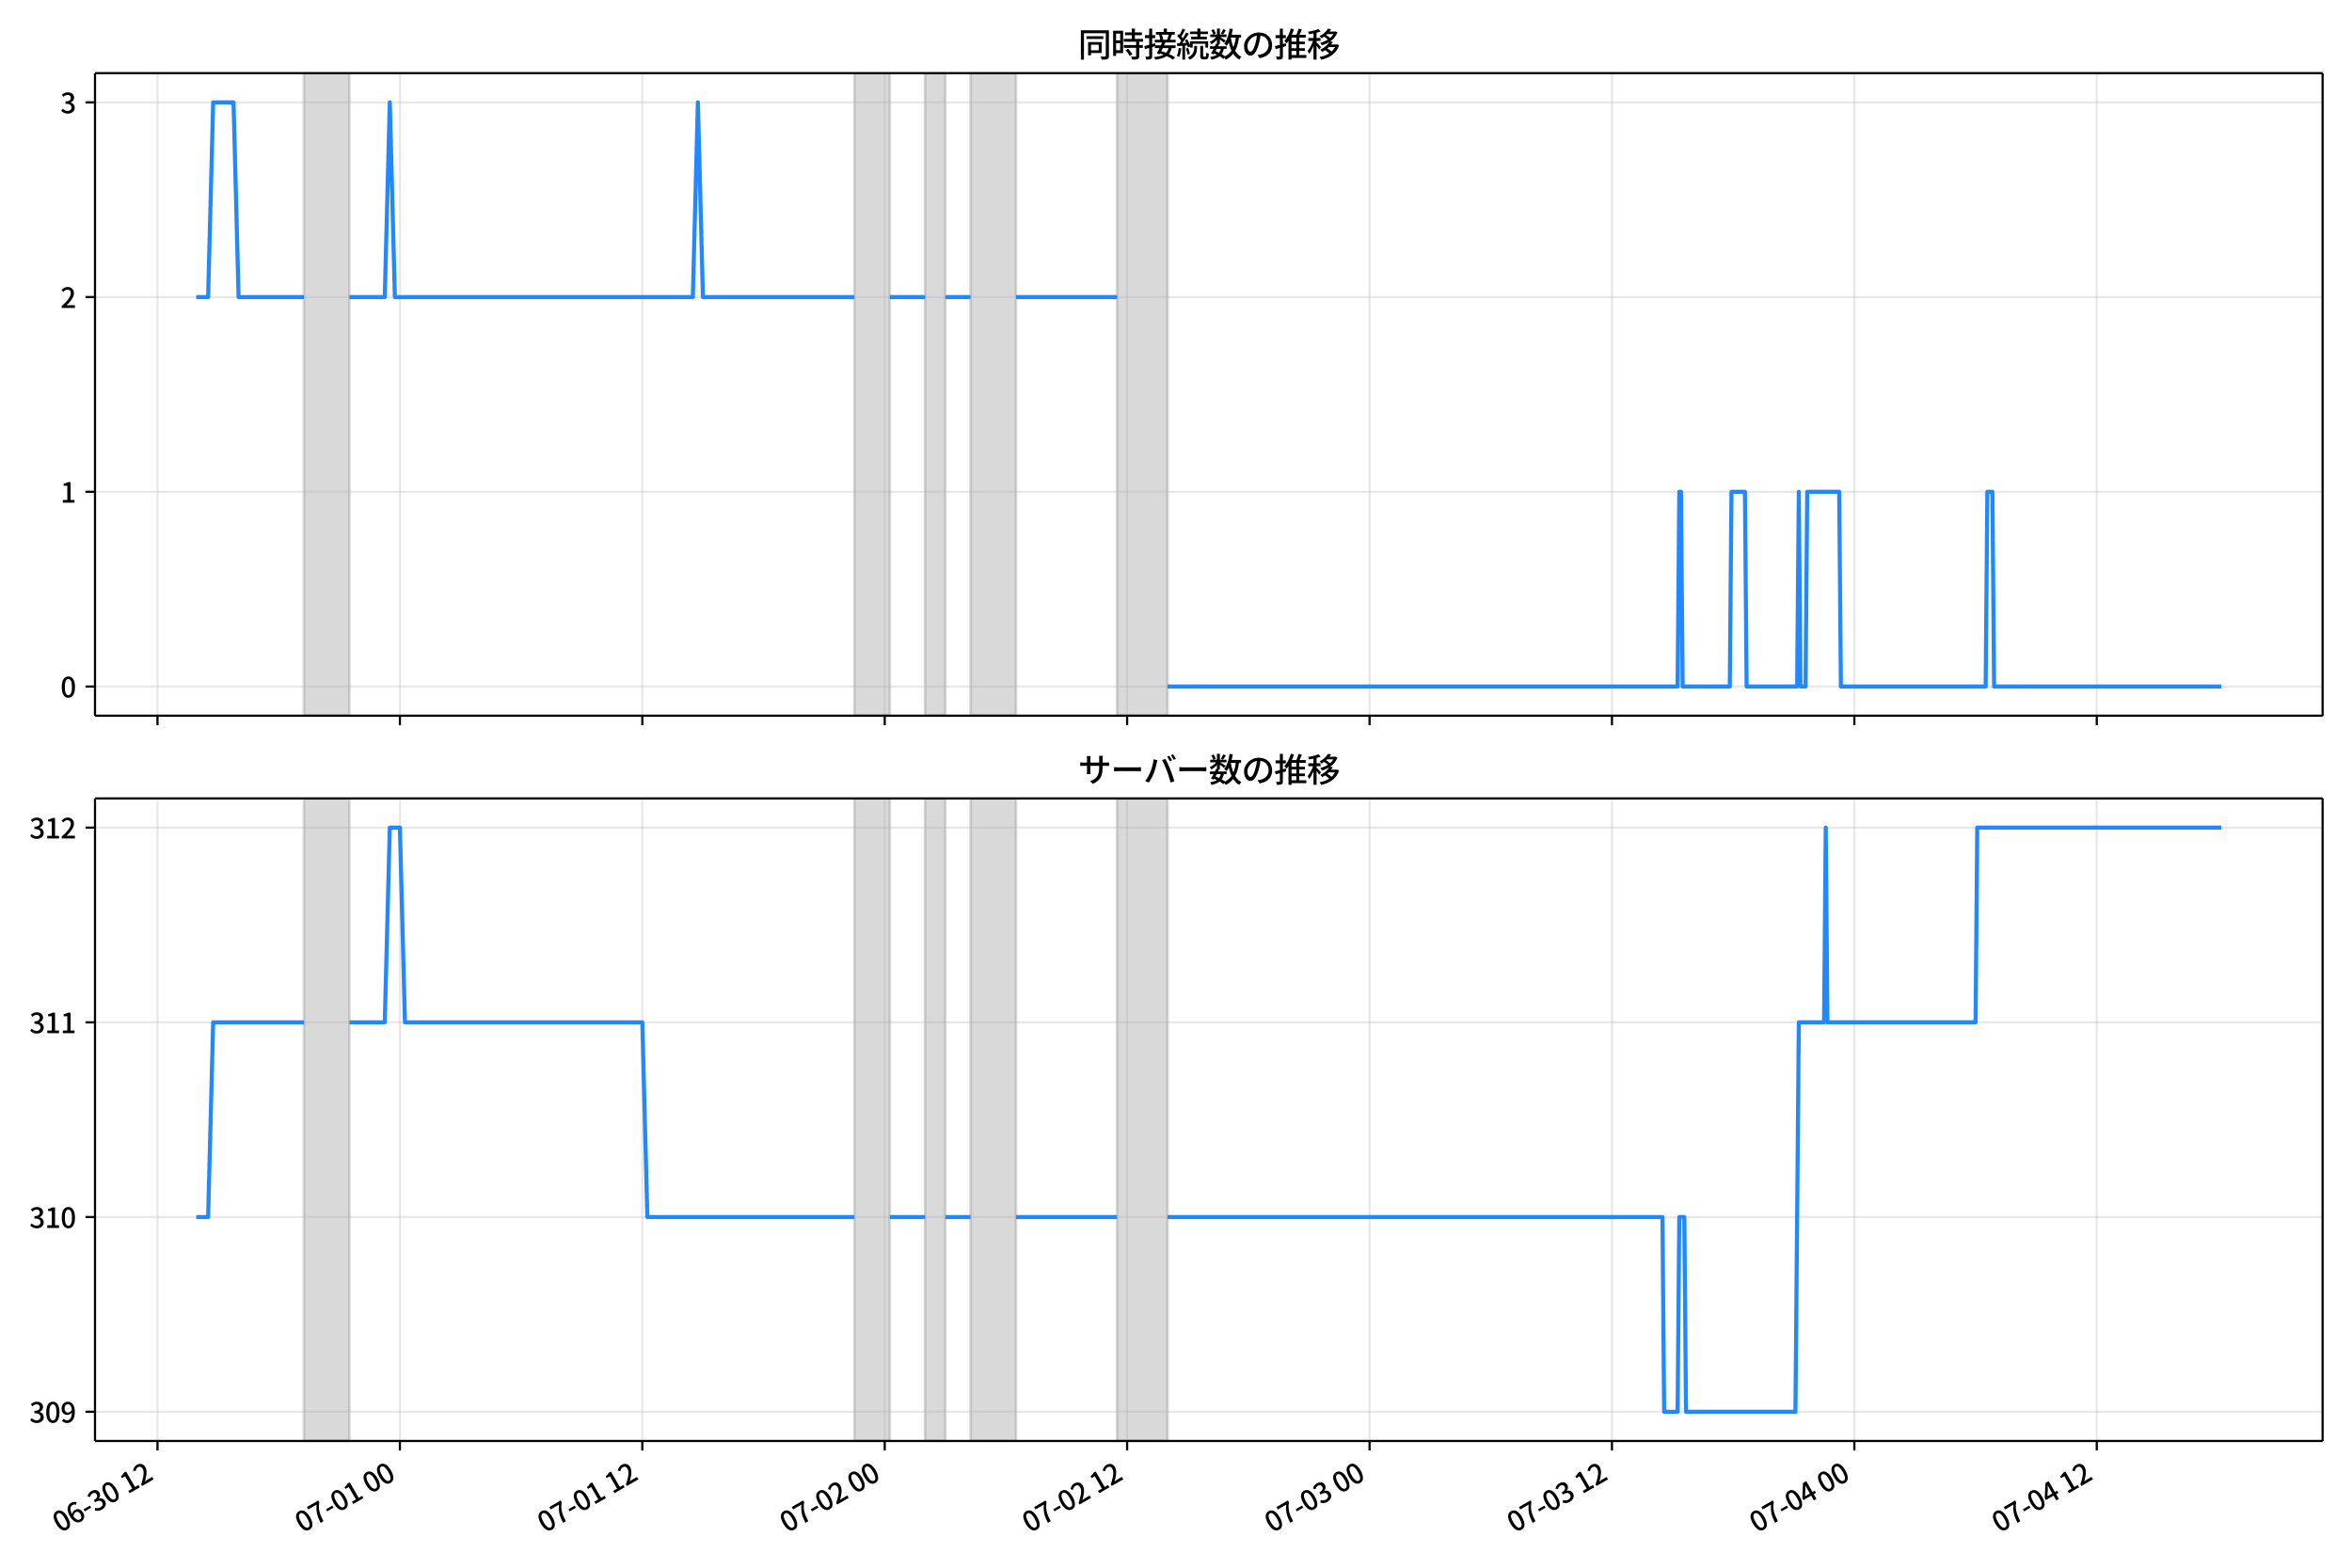 <!DOCTYPE svg  PUBLIC '-//W3C//DTD SVG 1.1//EN'  'http://www.w3.org/Graphics/SVG/1.1/DTD/svg11.dtd'>
<svg version="1.1" viewBox="0 0 864 576" xmlns="http://www.w3.org/2000/svg" xmlns:xlink="http://www.w3.org/1999/xlink">
 <defs>
  <style type="text/css">*{stroke-linejoin: round; stroke-linecap: butt}</style>
 </defs>
 <g id="y">
  <g id="z">
   <path d="m0 576h864v-576h-864z" fill="#fff"/>
  </g>
  <g id="aa">
   <g id="ab">
    <path d="m34.9 262.97h818.3v-236.09h-818.3z" fill="#fff"/>
   </g>
   <g id="ac">
    <path d="m111.65 262.97h16.697v-236.09h-16.697z" clip-path="url(#b)" fill="#808080" opacity=".3" stroke="#808080"/>
   </g>
   <g id="ad">
    <path d="m313.87 262.97h12.986v-236.09h-12.986z" clip-path="url(#b)" fill="#808080" opacity=".3" stroke="#808080"/>
   </g>
   <g id="ae">
    <path d="m339.84 262.97h7.421v-236.09h-7.421z" clip-path="url(#b)" fill="#808080" opacity=".3" stroke="#808080"/>
   </g>
   <g id="af">
    <path d="m356.54 262.97h16.697v-236.09h-16.697z" clip-path="url(#b)" fill="#808080" opacity=".3" stroke="#808080"/>
   </g>
   <g id="ag">
    <path d="m410.34 262.97h18.552v-236.09h-18.552z" clip-path="url(#b)" fill="#808080" opacity=".3" stroke="#808080"/>
   </g>
   <g id="ah">
    <g id="ai">
     <g id="aj">
      <path d="m57.854 262.97v-236.09" clip-path="url(#b)" fill="none" stroke="#b0b0b0" stroke-linecap="square" stroke-opacity=".3" stroke-width=".8"/>
     </g>
     <g id="ak">
      <defs>
       <path id="d" d="m0 0v3.5" stroke="#000" stroke-width=".8"/>
      </defs>
      <use x="57.854" y="262.973" stroke="#000000" stroke-width=".8" xlink:href="#d"/>
     </g>
    </g>
    <g id="al">
     <g id="am">
      <path d="m146.9 262.97v-236.09" clip-path="url(#b)" fill="none" stroke="#b0b0b0" stroke-linecap="square" stroke-opacity=".3" stroke-width=".8"/>
     </g>
     <g id="an">
      <use x="146.903" y="262.973" stroke="#000000" stroke-width=".8" xlink:href="#d"/>
     </g>
    </g>
    <g id="ao">
     <g id="ap">
      <path d="m235.95 262.97v-236.09" clip-path="url(#b)" fill="none" stroke="#b0b0b0" stroke-linecap="square" stroke-opacity=".3" stroke-width=".8"/>
     </g>
     <g id="aq">
      <use x="235.951" y="262.973" stroke="#000000" stroke-width=".8" xlink:href="#d"/>
     </g>
    </g>
    <g id="ar">
     <g id="as">
      <path d="m325 262.97v-236.09" clip-path="url(#b)" fill="none" stroke="#b0b0b0" stroke-linecap="square" stroke-opacity=".3" stroke-width=".8"/>
     </g>
     <g id="at">
      <use x="325" y="262.973" stroke="#000000" stroke-width=".8" xlink:href="#d"/>
     </g>
    </g>
    <g id="au">
     <g id="av">
      <path d="m414.05 262.97v-236.09" clip-path="url(#b)" fill="none" stroke="#b0b0b0" stroke-linecap="square" stroke-opacity=".3" stroke-width=".8"/>
     </g>
     <g id="aw">
      <use x="414.049" y="262.973" stroke="#000000" stroke-width=".8" xlink:href="#d"/>
     </g>
    </g>
    <g id="ax">
     <g id="ay">
      <path d="m503.1 262.97v-236.09" clip-path="url(#b)" fill="none" stroke="#b0b0b0" stroke-linecap="square" stroke-opacity=".3" stroke-width=".8"/>
     </g>
     <g id="az">
      <use x="503.097" y="262.973" stroke="#000000" stroke-width=".8" xlink:href="#d"/>
     </g>
    </g>
    <g id="ba">
     <g id="bb">
      <path d="m592.15 262.97v-236.09" clip-path="url(#b)" fill="none" stroke="#b0b0b0" stroke-linecap="square" stroke-opacity=".3" stroke-width=".8"/>
     </g>
     <g id="bc">
      <use x="592.146" y="262.973" stroke="#000000" stroke-width=".8" xlink:href="#d"/>
     </g>
    </g>
    <g id="bd">
     <g id="be">
      <path d="m681.19 262.97v-236.09" clip-path="url(#b)" fill="none" stroke="#b0b0b0" stroke-linecap="square" stroke-opacity=".3" stroke-width=".8"/>
     </g>
     <g id="bf">
      <use x="681.195" y="262.973" stroke="#000000" stroke-width=".8" xlink:href="#d"/>
     </g>
    </g>
    <g id="bg">
     <g id="bh">
      <path d="m770.24 262.97v-236.09" clip-path="url(#b)" fill="none" stroke="#b0b0b0" stroke-linecap="square" stroke-opacity=".3" stroke-width=".8"/>
     </g>
     <g id="bi">
      <use x="770.243" y="262.973" stroke="#000000" stroke-width=".8" xlink:href="#d"/>
     </g>
    </g>
   </g>
   <g id="bj">
    <g id="bk">
     <g id="bl">
      <path d="m34.9 252.24h818.3" clip-path="url(#b)" fill="none" stroke="#b0b0b0" stroke-linecap="square" stroke-opacity=".3" stroke-width=".8"/>
     </g>
     <g id="bm">
      <defs>
       <path id="h" d="m0 0h-3.5" stroke="#000" stroke-width=".8"/>
      </defs>
      <use x="34.9" y="252.241" stroke="#000000" stroke-width=".8" xlink:href="#h"/>
     </g>
     <g id="bn">
      <!-- 0 -->
      <g transform="translate(22.2 256.23) scale(.1 -.1)">
       <defs>
        <path id="a" transform="scale(.016)" d="m1830-90q-460 0-806 275-346 276-535 823-188 547-188 1366 0 820 188 1357 189 538 535 803 346 266 806 266 461 0 800-269 340-269 528-803 189-534 189-1354 0-819-189-1366-188-547-528-823-339-275-800-275zm0 589q237 0 422 185 186 186 288 599 103 413 103 1091 0 679-103 1082-102 403-288 582-185 180-422 180-236 0-422-180-186-179-292-582-105-403-105-1082 0-678 105-1091 106-413 292-599 186-185 422-185z"/>
       </defs>
       <use xlink:href="#a"/>
      </g>
     </g>
    </g>
    <g id="bo">
     <g id="bp">
      <path d="m34.9 180.7h818.3" clip-path="url(#b)" fill="none" stroke="#b0b0b0" stroke-linecap="square" stroke-opacity=".3" stroke-width=".8"/>
     </g>
     <g id="bq">
      <use x="34.9" y="180.698" stroke="#000000" stroke-width=".8" xlink:href="#h"/>
     </g>
     <g id="br">
      <!-- 1 -->
      <g transform="translate(22.2 184.68) scale(.1 -.1)">
       <defs>
        <path id="e" transform="scale(.016)" d="m544 0v608h1037v3277h-845v467q333 58 579 147 247 90 451 218h557v-4109h915v-608h-2694z"/>
       </defs>
       <use xlink:href="#e"/>
      </g>
     </g>
    </g>
    <g id="bs">
     <g id="bt">
      <path d="m34.9 109.15h818.3" clip-path="url(#b)" fill="none" stroke="#b0b0b0" stroke-linecap="square" stroke-opacity=".3" stroke-width=".8"/>
     </g>
     <g id="bu">
      <use x="34.9" y="109.155" stroke="#000000" stroke-width=".8" xlink:href="#h"/>
     </g>
     <g id="bv">
      <!-- 2 -->
      <g transform="translate(22.2 113.14) scale(.1 -.1)">
       <defs>
        <path id="f" transform="scale(.016)" d="m282 0v429q697 621 1164 1136 468 515 701 956 234 442 234 826 0 256-87 451-86 196-262 301-176 106-445 106-275 0-506-151-230-150-422-368l-416 410q301 333 637 518 336 186 803 186 429 0 749-176t496-493 176-745q0-455-224-919t-615-935q-390-470-889-950 186 20 394 36t374 16h1184v-634h-3046z"/>
       </defs>
       <use xlink:href="#f"/>
      </g>
     </g>
    </g>
    <g id="bw">
     <g id="bx">
      <path d="m34.9 37.611h818.3" clip-path="url(#b)" fill="none" stroke="#b0b0b0" stroke-linecap="square" stroke-opacity=".3" stroke-width=".8"/>
     </g>
     <g id="by">
      <use x="34.9" y="37.611" stroke="#000000" stroke-width=".8" xlink:href="#h"/>
     </g>
     <g id="bz">
      <!-- 3 -->
      <g transform="translate(22.2 41.597) scale(.1 -.1)">
       <defs>
        <path id="j" transform="scale(.016)" d="m1715-90q-371 0-656 90t-503 240q-217 150-377 323l359 474q211-205 479-359 269-153 634-153 269 0 467 92 199 93 311 266t112 423q0 256-125 451t-429 300q-304 106-835 106v551q467 0 732 105 266 106 384 291 119 186 119 423 0 307-192 489-192 183-531 183-269 0-503-119-233-118-438-316l-384 460q282 256 614 413 333 157 737 157 422 0 748-144 327-144 512-413 186-269 186-659 0-403-221-685-221-281-592-422v-26q269-70 490-227t349-400 128-557q0-422-215-726-214-304-573-468-358-163-787-163z"/>
       </defs>
       <use xlink:href="#j"/>
      </g>
     </g>
    </g>
   </g>
   <g id="ca">
    <path d="m72.095 109.15h4.356l1.851-71.543h7.483l1.859 71.543h24.01m16.697 0h12.986l1.855-71.543 1.855 71.543h109.46l1.855-71.543 1.855 71.543h55.655m12.986 0h12.986m7.421 0h9.276m16.697 0h37.104m18.552 143.09h187.37l.618-71.543h.618l.618 71.543h17.315l.618-71.543h4.947l.618 71.543h18.552l.618-71.543.618 71.543h1.855l.618-71.543h11.749l.618 71.543h53.182l.618-71.543h1.855l.618 71.543h83.483v0" clip-path="url(#b)" fill="none" stroke="#28f" stroke-linecap="square" stroke-width="1.5"/>
   </g>
   <g id="cb">
    <path d="m34.9 262.97v-236.09" fill="none" stroke="#000" stroke-linecap="square" stroke-width=".8"/>
   </g>
   <g id="cc">
    <path d="m853.2 262.97v-236.09" fill="none" stroke="#000" stroke-linecap="square" stroke-width=".8"/>
   </g>
   <g id="cd">
    <path d="m34.9 262.97h818.3" fill="none" stroke="#000" stroke-linecap="square" stroke-width=".8"/>
   </g>
   <g id="ce">
    <path d="m34.9 26.88h818.3" fill="none" stroke="#000" stroke-linecap="square" stroke-width=".8"/>
   </g>
   <g id="cf">
    <!-- 同時接続数の推移 -->
    <g transform="translate(396.05 20.88) scale(.12 -.12)">
     <defs>
      <path id="t" transform="scale(.016)" d="m1587 3936h3232v-518h-3232v518zm320-1114h557v-2534h-557v2534zm301 0h2291v-2086h-2291v512h1734v1069h-1734v505zm-1683 2260h5113v-570h-4524v-5056h-589v5626zm4768 0h595v-4896q0-250-67-397t-227-218q-160-77-426-96t-675-19q-13 83-45 192t-77 218q-45 108-89 185 281-13 527-13 247 0 330 0 83 7 118 42 36 35 36 112v4890z"/>
      <path id="r" transform="scale(.016)" d="m2714 4672h3238v-525h-3238v525zm-244-1235h3712v-538h-3712v538zm20-1184h3635v-531h-3635v531zm1523 3155h595v-2310h-595v2310zm832-2451h589v-2823q0-230-61-364-61-135-227-199-167-70-423-86t-633-16q-20 121-78 285-57 163-121 284 275-6 509-9t310-3q77 6 106 28 29 23 29 93v2810zm-2023-1677 487 282q153-160 313-352t294-381q135-189 206-343l-519-313q-64 153-189 348-124 196-278 394-154 199-314 365zm-2086 3718h1619v-4281h-1619v544h1056v3187h-1056v550zm32-1843h1293v-537h-1293v537zm-320 1843h563v-4832h-563v4832z"/>
      <path id="s" transform="scale(.016)" d="m3866 5408h614v-870h-614v870zm-1479-653h3597v-518h-3597v518zm-230-1485h4e3v-518h-4e3v518zm825 922 519 102q64-160 121-342 58-182 96-352 39-170 45-304l-544-128q-6 134-42 313-35 180-83 365-48 186-112 346zm1856 109 589-71q-96-275-202-557-105-281-195-486l-518 77q58 147 122 329 64 183 118 372t86 336zm-2643-2106h3943v-518h-3943v518zm1408 685 602-115q-167-371-362-784t-390-797-362-685l-525 179q160 288 346 666t368 784 323 752zm-659-2157 358 403q352-102 733-240 381-137 752-304 371-166 697-336 327-169 558-329l-384-461q-218 160-532 336-313 176-685 345-371 170-755 323-384 154-742 263zm1894 1114 583-71q-122-550-353-944-230-393-604-662t-922-435q-547-167-1296-269-25 128-93 269-67 141-137 230 678 64 1168 192t819 349q330 221 531 550 202 330 304 791zm-4684 217q396 90 953 240 557 151 1120 311l77-544q-525-154-1053-311-528-156-963-284l-134 588zm121 2093h1965v-563h-1965v563zm819 1248h576v-5229q0-236-51-374t-192-208q-141-77-355-99-214-23-541-16-13 115-64 288t-109 294q205-6 381-6t234 0q64 0 92 28 29 29 29 93v5229z"/>
      <path id="q" transform="scale(.016)" d="m4058 5408h595v-1798h-595v1798zm-1415-563h3443v-499h-3443v499zm231-992h3008v-499h-3008v499zm-224-877h3475v-1203h-531v729h-2432v-729h-512v1203zm1964-877h551v-1881q0-122 22-157 23-35 106-35 25 0 92 0 68 0 135 0t99 0q51 0 83 54t45 224 19 515q90-70 234-131t259-93q-19-429-83-662-64-234-183-326-118-93-316-93-39 0-103 0t-134 0-138 0q-67 0-99 0-237 0-365 64t-176 218q-48 153-48 422v1881zm-1164-6h550v-455q0-243-48-528-48-284-186-579-137-294-409-572-272-279-727-503-70 90-192 208-121 118-230 195 416 205 665 438 250 234 371 474 122 240 164 467 42 228 42 413v442zm-2240 3309 524-192q-121-244-259-503-137-259-275-496t-259-416l-410 173q122 186 246 438 125 253 240 515 116 263 193 481zm716-743 500-230q-224-359-496-756-272-396-548-764-275-368-518-650l-358 205q179 211 377 483 199 272 387 569 189 298 358 592 170 295 298 551zm-1721-665 307 403q166-154 339-340 173-185 320-364t224-327l-326-460q-77 160-218 348-141 189-314 384-172 196-332 356zm1485-832 435 179q128-211 249-458 122-246 215-474 93-227 137-412l-473-211q-32 185-119 422-86 237-201 486-115 250-243 468zm-1530-583q422 26 998 54 576 29 1184 68l7-499q-570-45-1127-84-556-38-992-70l-70 531zm1702-992 436 135q121-276 214-596t118-556l-454-148q-26 237-112 563-86 327-202 602zm-1363 109 499-83q-57-455-163-897-105-441-253-748-51 32-134 73-83 42-170 83-86 42-144 62 148 294 234 697t131 813zm691 627h525v-2861h-525v2861z"/>
      <path id="l" transform="scale(.016)" d="m224 2022h3187v-499h-3187v499zm51 2247h3111v-487h-3111v487zm1127-1735 563-121q-154-320-333-672t-352-679q-173-326-326-582l-532 173q148 243 324 566t345 669q170 346 311 646zm934-832 563-64q-89-480-262-838t-461-614-701-432-976-298q-25 128-99 269t-157 237q659 102 1085 303 426 202 666 554t342 883zm422 3597 519-211q-147-218-298-436-150-217-278-377l-403 186q121 173 252 413 132 240 208 425zm-1203 109h563v-2957h-563v2957zm-1075-320 448 186q134-192 246-420 112-227 157-393l-467-211q-38 172-147 406t-237 432zm1094-1050 397-236q-160-263-400-529-240-265-519-489-278-224-553-378-51 103-141 237-89 135-179 218 269 109 534 294 266 186 493 416 228 231 368 467zm487-204q83-45 246-145 163-99 352-211t346-211 221-150l-327-423q-83 77-230 198-147 122-317 253-170 132-327 250-156 119-259 189l295 250zm1798 396h2311v-556h-2311v556zm115 1178 615-90q-103-640-263-1235t-384-1101q-224-505-512-889-44 57-134 134t-186 157-166 125q275 339 473 796 199 458 340 995 141 538 217 1108zm1223-1510 614-58q-147-1101-445-1940-297-838-813-1443-515-604-1321-1014-26 71-90 177-64 105-134 208-70 102-128 159 742 346 1212 880 471 535 730 1290 260 755 375 1741zm-1005-135q134-851 387-1597 253-745 659-1305 407-560 1002-874-70-57-154-150-83-93-154-189-70-96-121-179-633 371-1056 988-422 618-688 1434-265 816-425 1783l550 89zm-3309-3065 327 416q377-148 754-330 378-182 701-378 324-195 548-368l-416-435q-211 179-519 378-307 198-666 383-358 186-729 334z"/>
      <path id="p" transform="scale(.016)" d="m3686 4378q-64-493-163-1041-99-547-265-1084-192-653-432-1104t-522-688-595-237q-320 0-596 221-275 221-448 621-172 400-172 931 0 537 220 1017 221 480 611 851 391 372 909 583 519 211 1121 211 576 0 1040-186 464-185 793-515 330-329 502-771 173-441 173-941 0-672-278-1194-278-521-816-851-538-329-1318-444l-378 601q166 20 307 42t263 48q307 70 585 217 279 148 496 375 218 227 342 534 125 308 125 692t-122 713q-121 330-358 573-236 243-582 380-346 138-781 138-525 0-935-186-409-185-694-489-284-304-432-656-147-352-147-678 0-365 89-605 90-240 224-355 135-115 276-115t288 144 297 457q151 314 298 800 147 461 246 982 100 522 145 1021l684-12z"/>
      <path id="m" transform="scale(.016)" d="m2995 2925h2893v-519h-2893v519zm0-1280h2893v-519h-2893v519zm-64-1299h3232v-557h-3232v557zm1312 3577h563v-3763h-563v3763zm429 1466 634-141q-154-390-340-794-185-403-339-684l-512 140q103 199 208 458 106 259 195 528 90 269 154 493zm-1472 25 582-147q-153-518-371-1018-217-499-483-931t-573-758q-38 64-109 160-70 96-147 198-77 103-141 160 416 416 733 1034t509 1302zm128-1203h2720v-537h-2720v-4205h-582v4422l313 320h269zm-3174-2157q396 90 953 240 557 151 1120 311l77-544q-525-154-1053-311-528-156-963-284l-134 588zm121 2093h1965v-563h-1965v563zm819 1248h576v-5229q0-236-51-374t-192-208q-141-77-355-99-214-23-541-16-13 115-64 288t-109 294q205-6 381-6t234 0q64 0 92 28 29 29 29 93v5229z"/>
      <path id="k" transform="scale(.016)" d="m4051 5402 595-109q-281-493-729-941t-1107-806q-39 64-106 144t-141 153q-73 74-137 119 608 288 1011 678t614 762zm-77-557h1511v-493h-1863l352 493zm1293 0h109l109 25 384-179q-192-505-496-905t-695-701q-390-301-845-519-454-217-947-358-44 109-137 253t-176 227q448 109 867 294 419 186 777 445 359 259 631 592t419 730v96zm-1990-954 377 307q167-96 336-218 170-121 320-249 151-128 247-237l-397-332q-90 108-237 236t-317 259q-169 132-329 234zm1107-934 595-109q-307-538-803-1031-496-492-1232-876-38 64-102 144t-138 156q-74 77-138 116 455 217 807 483t604 554q253 288 407 563zm-90-589h1460v-506h-1818l358 506zm1268 0h121l109 26 384-167q-192-614-531-1075t-787-794q-448-332-983-553-534-221-1129-355-45 115-132 269-86 153-176 249 551 96 1043 285 493 189 903 473 410 285 714 669t464 883v90zm-2132-1056 410 339q186-102 384-237 198-134 371-275t282-269l-435-371q-103 128-270 272-166 144-361 288t-381 253zm-2150 3533h589v-5376h-589v5376zm-992-1242h2336v-569h-2336v569zm1024-224 365-160q-96-339-231-707-134-368-291-727-157-358-336-672-179-313-365-537-44 128-134 291t-160 272q173 192 339 457 167 266 323 570 157 304 282 618t208 595zm941 1946 416-467q-314-122-695-221-380-99-784-173-403-74-780-131-20 102-71 236-51 135-102 231 358 58 732 138 375 80 711 179t573 208zm-397-2579q58-45 179-170 122-125 266-266 144-140 259-265t160-183l-352-473q-58 102-157 255-99 154-218 317-118 164-227 311-108 147-185 237l275 237z"/>
     </defs>
     <use xlink:href="#t"/>
     <use transform="translate(100)" xlink:href="#r"/>
     <use transform="translate(200)" xlink:href="#s"/>
     <use transform="translate(300)" xlink:href="#q"/>
     <use transform="translate(400)" xlink:href="#l"/>
     <use transform="translate(500)" xlink:href="#p"/>
     <use transform="translate(600)" xlink:href="#m"/>
     <use transform="translate(700)" xlink:href="#k"/>
    </g>
   </g>
  </g>
  <g id="cg">
   <g id="ch">
    <path d="m34.9 529.45h818.3v-236.09h-818.3z" fill="#fff"/>
   </g>
   <g id="ci">
    <path d="m111.65 529.45h16.697v-236.09h-16.697z" clip-path="url(#c)" fill="#808080" opacity=".3" stroke="#808080"/>
   </g>
   <g id="cj">
    <path d="m313.87 529.45h12.986v-236.09h-12.986z" clip-path="url(#c)" fill="#808080" opacity=".3" stroke="#808080"/>
   </g>
   <g id="ck">
    <path d="m339.84 529.45h7.421v-236.09h-7.421z" clip-path="url(#c)" fill="#808080" opacity=".3" stroke="#808080"/>
   </g>
   <g id="cl">
    <path d="m356.54 529.45h16.697v-236.09h-16.697z" clip-path="url(#c)" fill="#808080" opacity=".3" stroke="#808080"/>
   </g>
   <g id="cm">
    <path d="m410.34 529.45h18.552v-236.09h-18.552z" clip-path="url(#c)" fill="#808080" opacity=".3" stroke="#808080"/>
   </g>
   <g id="cn">
    <g id="co">
     <g id="cp">
      <path d="m57.854 529.45v-236.09" clip-path="url(#c)" fill="none" stroke="#b0b0b0" stroke-linecap="square" stroke-opacity=".3" stroke-width=".8"/>
     </g>
     <g id="cq">
      <use x="57.854" y="529.445" stroke="#000000" stroke-width=".8" xlink:href="#d"/>
     </g>
     <g id="cr">
      <!-- 06-30 12 -->
      <g transform="translate(22.08 563.36) rotate(-30) scale(.1 -.1)">
       <defs>
        <path id="v" transform="scale(.016)" d="m1971-90q-339 0-634 144-294 144-518 435-224 292-352 733-128 442-128 1044 0 678 147 1161 148 483 397 784 250 301 570 445t665 144q397 0 688-147 292-147 490-359l-403-448q-128 154-327 253-198 99-409 99-307 0-567-182-259-182-413-605-153-422-153-1145 0-608 115-1002t326-589q212-195 493-195 212 0 375 121 163 122 259 343t96 522q0 300-90 511-89 212-259 320-169 109-419 109-211 0-451-134t-458-461l-25 538q134 192 313 323t374 201q196 71 375 71 397 0 694-163 298-163 467-490 170-326 170-825 0-468-195-817-195-348-512-544-317-195-701-195z"/>
        <path id="g" transform="scale(.016)" d="m301 1536v544h1689v-544h-1689z"/>
       </defs>
       <use xlink:href="#a"/>
       <use transform="translate(57)" xlink:href="#v"/>
       <use transform="translate(114)" xlink:href="#g"/>
       <use transform="translate(149.7)" xlink:href="#j"/>
       <use transform="translate(206.7)" xlink:href="#a"/>
       <use transform="translate(263.7)" xlink:href="#NotoSansJP-Medium-20"/>
       <use transform="translate(286.2)" xlink:href="#e"/>
       <use transform="translate(343.2)" xlink:href="#f"/>
      </g>
     </g>
    </g>
    <g id="cs">
     <g id="ct">
      <path d="m146.9 529.45v-236.09" clip-path="url(#c)" fill="none" stroke="#b0b0b0" stroke-linecap="square" stroke-opacity=".3" stroke-width=".8"/>
     </g>
     <g id="cu">
      <use x="146.903" y="529.445" stroke="#000000" stroke-width=".8" xlink:href="#d"/>
     </g>
     <g id="cv">
      <!-- 07-01 00 -->
      <g transform="translate(111.13 563.36) rotate(-30) scale(.1 -.1)">
       <defs>
        <path id="i" transform="scale(.016)" d="m1235 0q32 646 109 1187t224 1024 384 941 576 938h-2208v627h3027v-455q-409-512-665-989-256-476-397-969t-205-1053-90-1251h-755z"/>
       </defs>
       <use xlink:href="#a"/>
       <use transform="translate(57)" xlink:href="#i"/>
       <use transform="translate(114)" xlink:href="#g"/>
       <use transform="translate(149.7)" xlink:href="#a"/>
       <use transform="translate(206.7)" xlink:href="#e"/>
       <use transform="translate(263.7)" xlink:href="#NotoSansJP-Medium-20"/>
       <use transform="translate(286.2)" xlink:href="#a"/>
       <use transform="translate(343.2)" xlink:href="#a"/>
      </g>
     </g>
    </g>
    <g id="cw">
     <g id="cx">
      <path d="m235.95 529.45v-236.09" clip-path="url(#c)" fill="none" stroke="#b0b0b0" stroke-linecap="square" stroke-opacity=".3" stroke-width=".8"/>
     </g>
     <g id="cy">
      <use x="235.951" y="529.445" stroke="#000000" stroke-width=".8" xlink:href="#d"/>
     </g>
     <g id="cz">
      <!-- 07-01 12 -->
      <g transform="translate(200.18 563.36) rotate(-30) scale(.1 -.1)">
       <use xlink:href="#a"/>
       <use transform="translate(57)" xlink:href="#i"/>
       <use transform="translate(114)" xlink:href="#g"/>
       <use transform="translate(149.7)" xlink:href="#a"/>
       <use transform="translate(206.7)" xlink:href="#e"/>
       <use transform="translate(263.7)" xlink:href="#NotoSansJP-Medium-20"/>
       <use transform="translate(286.2)" xlink:href="#e"/>
       <use transform="translate(343.2)" xlink:href="#f"/>
      </g>
     </g>
    </g>
    <g id="da">
     <g id="db">
      <path d="m325 529.45v-236.09" clip-path="url(#c)" fill="none" stroke="#b0b0b0" stroke-linecap="square" stroke-opacity=".3" stroke-width=".8"/>
     </g>
     <g id="dc">
      <use x="325" y="529.445" stroke="#000000" stroke-width=".8" xlink:href="#d"/>
     </g>
     <g id="dd">
      <!-- 07-02 00 -->
      <g transform="translate(289.23 563.36) rotate(-30) scale(.1 -.1)">
       <use xlink:href="#a"/>
       <use transform="translate(57)" xlink:href="#i"/>
       <use transform="translate(114)" xlink:href="#g"/>
       <use transform="translate(149.7)" xlink:href="#a"/>
       <use transform="translate(206.7)" xlink:href="#f"/>
       <use transform="translate(263.7)" xlink:href="#NotoSansJP-Medium-20"/>
       <use transform="translate(286.2)" xlink:href="#a"/>
       <use transform="translate(343.2)" xlink:href="#a"/>
      </g>
     </g>
    </g>
    <g id="de">
     <g id="df">
      <path d="m414.05 529.45v-236.09" clip-path="url(#c)" fill="none" stroke="#b0b0b0" stroke-linecap="square" stroke-opacity=".3" stroke-width=".8"/>
     </g>
     <g id="dg">
      <use x="414.049" y="529.445" stroke="#000000" stroke-width=".8" xlink:href="#d"/>
     </g>
     <g id="dh">
      <!-- 07-02 12 -->
      <g transform="translate(378.28 563.36) rotate(-30) scale(.1 -.1)">
       <use xlink:href="#a"/>
       <use transform="translate(57)" xlink:href="#i"/>
       <use transform="translate(114)" xlink:href="#g"/>
       <use transform="translate(149.7)" xlink:href="#a"/>
       <use transform="translate(206.7)" xlink:href="#f"/>
       <use transform="translate(263.7)" xlink:href="#NotoSansJP-Medium-20"/>
       <use transform="translate(286.2)" xlink:href="#e"/>
       <use transform="translate(343.2)" xlink:href="#f"/>
      </g>
     </g>
    </g>
    <g id="di">
     <g id="dj">
      <path d="m503.1 529.45v-236.09" clip-path="url(#c)" fill="none" stroke="#b0b0b0" stroke-linecap="square" stroke-opacity=".3" stroke-width=".8"/>
     </g>
     <g id="dk">
      <use x="503.097" y="529.445" stroke="#000000" stroke-width=".8" xlink:href="#d"/>
     </g>
     <g id="dl">
      <!-- 07-03 00 -->
      <g transform="translate(467.32 563.36) rotate(-30) scale(.1 -.1)">
       <use xlink:href="#a"/>
       <use transform="translate(57)" xlink:href="#i"/>
       <use transform="translate(114)" xlink:href="#g"/>
       <use transform="translate(149.7)" xlink:href="#a"/>
       <use transform="translate(206.7)" xlink:href="#j"/>
       <use transform="translate(263.7)" xlink:href="#NotoSansJP-Medium-20"/>
       <use transform="translate(286.2)" xlink:href="#a"/>
       <use transform="translate(343.2)" xlink:href="#a"/>
      </g>
     </g>
    </g>
    <g id="dm">
     <g id="dn">
      <path d="m592.15 529.45v-236.09" clip-path="url(#c)" fill="none" stroke="#b0b0b0" stroke-linecap="square" stroke-opacity=".3" stroke-width=".8"/>
     </g>
     <g id="do">
      <use x="592.146" y="529.445" stroke="#000000" stroke-width=".8" xlink:href="#d"/>
     </g>
     <g id="dp">
      <!-- 07-03 12 -->
      <g transform="translate(556.37 563.36) rotate(-30) scale(.1 -.1)">
       <use xlink:href="#a"/>
       <use transform="translate(57)" xlink:href="#i"/>
       <use transform="translate(114)" xlink:href="#g"/>
       <use transform="translate(149.7)" xlink:href="#a"/>
       <use transform="translate(206.7)" xlink:href="#j"/>
       <use transform="translate(263.7)" xlink:href="#NotoSansJP-Medium-20"/>
       <use transform="translate(286.2)" xlink:href="#e"/>
       <use transform="translate(343.2)" xlink:href="#f"/>
      </g>
     </g>
    </g>
    <g id="dq">
     <g id="dr">
      <path d="m681.19 529.45v-236.09" clip-path="url(#c)" fill="none" stroke="#b0b0b0" stroke-linecap="square" stroke-opacity=".3" stroke-width=".8"/>
     </g>
     <g id="ds">
      <use x="681.195" y="529.445" stroke="#000000" stroke-width=".8" xlink:href="#d"/>
     </g>
     <g id="dt">
      <!-- 07-04 00 -->
      <g transform="translate(645.42 563.36) rotate(-30) scale(.1 -.1)">
       <defs>
        <path id="n" transform="scale(.016)" d="m2170 0v3072q0 192 12 457 13 266 20 458h-26q-90-179-183-365-92-185-195-364l-921-1415h2579v-576h-3328v493l1875 2957h858v-4717h-691z"/>
       </defs>
       <use xlink:href="#a"/>
       <use transform="translate(57)" xlink:href="#i"/>
       <use transform="translate(114)" xlink:href="#g"/>
       <use transform="translate(149.7)" xlink:href="#a"/>
       <use transform="translate(206.7)" xlink:href="#n"/>
       <use transform="translate(263.7)" xlink:href="#NotoSansJP-Medium-20"/>
       <use transform="translate(286.2)" xlink:href="#a"/>
       <use transform="translate(343.2)" xlink:href="#a"/>
      </g>
     </g>
    </g>
    <g id="du">
     <g id="dv">
      <path d="m770.24 529.45v-236.09" clip-path="url(#c)" fill="none" stroke="#b0b0b0" stroke-linecap="square" stroke-opacity=".3" stroke-width=".8"/>
     </g>
     <g id="dw">
      <use x="770.243" y="529.445" stroke="#000000" stroke-width=".8" xlink:href="#d"/>
     </g>
     <g id="dx">
      <!-- 07-04 12 -->
      <g transform="translate(734.47 563.36) rotate(-30) scale(.1 -.1)">
       <use xlink:href="#a"/>
       <use transform="translate(57)" xlink:href="#i"/>
       <use transform="translate(114)" xlink:href="#g"/>
       <use transform="translate(149.7)" xlink:href="#a"/>
       <use transform="translate(206.7)" xlink:href="#n"/>
       <use transform="translate(263.7)" xlink:href="#NotoSansJP-Medium-20"/>
       <use transform="translate(286.2)" xlink:href="#e"/>
       <use transform="translate(343.2)" xlink:href="#f"/>
      </g>
     </g>
    </g>
   </g>
   <g id="dy">
    <g id="dz">
     <g id="ea">
      <path d="m34.9 518.71h818.3" clip-path="url(#c)" fill="none" stroke="#b0b0b0" stroke-linecap="square" stroke-opacity=".3" stroke-width=".8"/>
     </g>
     <g id="eb">
      <use x="34.9" y="518.714" stroke="#000000" stroke-width=".8" xlink:href="#h"/>
     </g>
     <g id="ec">
      <!-- 309 -->
      <g transform="translate(10.8 522.7) scale(.1 -.1)">
       <defs>
        <path id="u" transform="scale(.016)" d="m1562-90q-410 0-708 150-297 151-502 356l403 461q141-160 346-256t422-96q224 0 425 102 202 103 352 333 151 230 237 614 87 384 87 941 0 589-115 970t-323 563-496 182q-205 0-372-118-166-118-262-336t-96-525q0-301 86-512 87-211 259-323 173-112 417-112 224 0 460 141 237 141 448 461l32-544q-134-180-313-314t-371-208-384-74q-391 0-689 166-297 167-467 496-169 330-169 823 0 467 195 816t515 541 698 192q339 0 636-138 298-137 519-419 221-281 349-710t128-1018q0-691-141-1187t-391-807q-249-310-563-461-313-150-652-150z"/>
       </defs>
       <use xlink:href="#j"/>
       <use transform="translate(57)" xlink:href="#a"/>
       <use transform="translate(114)" xlink:href="#u"/>
      </g>
     </g>
    </g>
    <g id="ed">
     <g id="ee">
      <path d="m34.9 447.17h818.3" clip-path="url(#c)" fill="none" stroke="#b0b0b0" stroke-linecap="square" stroke-opacity=".3" stroke-width=".8"/>
     </g>
     <g id="ef">
      <use x="34.9" y="447.171" stroke="#000000" stroke-width=".8" xlink:href="#h"/>
     </g>
     <g id="eg">
      <!-- 310 -->
      <g transform="translate(10.8 451.16) scale(.1 -.1)">
       <use xlink:href="#j"/>
       <use transform="translate(57)" xlink:href="#e"/>
       <use transform="translate(114)" xlink:href="#a"/>
      </g>
     </g>
    </g>
    <g id="eh">
     <g id="ei">
      <path d="m34.9 375.63h818.3" clip-path="url(#c)" fill="none" stroke="#b0b0b0" stroke-linecap="square" stroke-opacity=".3" stroke-width=".8"/>
     </g>
     <g id="ej">
      <use x="34.9" y="375.627" stroke="#000000" stroke-width=".8" xlink:href="#h"/>
     </g>
     <g id="ek">
      <!-- 311 -->
      <g transform="translate(10.8 379.61) scale(.1 -.1)">
       <use xlink:href="#j"/>
       <use transform="translate(57)" xlink:href="#e"/>
       <use transform="translate(114)" xlink:href="#e"/>
      </g>
     </g>
    </g>
    <g id="el">
     <g id="em">
      <path d="m34.9 304.08h818.3" clip-path="url(#c)" fill="none" stroke="#b0b0b0" stroke-linecap="square" stroke-opacity=".3" stroke-width=".8"/>
     </g>
     <g id="en">
      <use x="34.9" y="304.084" stroke="#000000" stroke-width=".8" xlink:href="#h"/>
     </g>
     <g id="eo">
      <!-- 312 -->
      <g transform="translate(10.8 308.07) scale(.1 -.1)">
       <use xlink:href="#j"/>
       <use transform="translate(57)" xlink:href="#e"/>
       <use transform="translate(114)" xlink:href="#f"/>
      </g>
     </g>
    </g>
   </g>
   <g id="ep">
    <path d="m72.095 447.17h4.356l1.851-71.543h33.352m16.697 0h12.986l1.855-71.543h3.71l1.855 71.543h87.194l1.855 71.543h76.062m12.986 0h12.986m7.421 0h9.276m16.697 0h37.104m18.552 0h181.81l.618 71.543h4.947l.618-71.543h1.855l.618 71.543h40.196l1.237-143.09h9.276l.618-71.543.618 71.543h54.419l.618-71.543h89.667v0" clip-path="url(#c)" fill="none" stroke="#28f" stroke-linecap="square" stroke-width="1.5"/>
   </g>
   <g id="eq">
    <path d="m34.9 529.45v-236.09" fill="none" stroke="#000" stroke-linecap="square" stroke-width=".8"/>
   </g>
   <g id="er">
    <path d="m853.2 529.45v-236.09" fill="none" stroke="#000" stroke-linecap="square" stroke-width=".8"/>
   </g>
   <g id="es">
    <path d="m34.9 529.45h818.3" fill="none" stroke="#000" stroke-linecap="square" stroke-width=".8"/>
   </g>
   <g id="et">
    <path d="m34.9 293.35h818.3" fill="none" stroke="#000" stroke-linecap="square" stroke-width=".8"/>
   </g>
   <g id="eu">
    <!-- サーバー数の推移 -->
    <g transform="translate(396.05 287.35) scale(.12 -.12)">
     <defs>
      <path id="x" transform="scale(.016)" d="m4685 2893q0-621-84-1111-83-489-288-877-204-387-569-691t-928-560l-544 512q448 167 781 371 333 205 550 503 218 298 323 739 106 442 106 1075v1620q0 192-10 339-9 147-22 217h723q-6-70-22-217t-16-339v-1581zm-2304 2086q-7-64-23-199-16-134-16-313v-2317q0-128 6-256 7-128 13-224 7-96 13-140h-710q6 44 12 140 7 96 13 221 7 125 7 259v2317q0 122-10 256-9 135-28 256h723zm-1978-1197q45-12 144-22t237-20q138-9 285-9h4217q237 0 394 13t246 26v-679q-76 7-240 13-163 6-393 6h-4224q-147 0-282-3-134-3-234-10-99-6-150-12v697z"/>
      <path id="o" transform="scale(.016)" d="m621 2854q109-6 265-16 157-9 339-16 183-6 349-6 128 0 352 0t509 0 598 0q314 0 624 0 311 0 586 0t486 0q212 0 327 0 230 0 416 16t301 22v-793q-109 6-308 19-198 13-409 13-109 0-324 0-214 0-489 0t-586 0q-310 0-624 0-313 0-598 0t-509 0-352 0q-262 0-525-10-262-9-428-22v793z"/>
      <path id="w" transform="scale(.016)" d="m4941 5037q83-109 176-269t182-320q90-160 154-288l-416-179q-96 192-240 448t-272 435l416 173zm723 275q83-122 182-282 100-160 196-317 96-156 153-271l-416-186q-102 205-246 454-144 250-279 429l410 173zm-4339-3360q102 262 201 556 100 295 183 612t144 630q61 314 93 602l723-147q-19-83-45-183-26-99-48-195t-42-166q-32-154-86-394t-131-512-164-551q-86-278-182-514-115-301-269-618-153-317-326-618-173-300-346-550l-697 294q301 397 563 874t429 880zm3155 198q-96 250-215 531-118 282-243 567-124 285-246 534-122 250-224 429l659 218q96-179 221-429t253-535q128-284 249-566 122-281 218-525 90-230 195-518 106-288 211-592 106-304 195-589 90-285 154-515l-729-237q-84 352-199 736t-240 768-259 723z"/>
     </defs>
     <use xlink:href="#x"/>
     <use transform="translate(100)" xlink:href="#o"/>
     <use transform="translate(200)" xlink:href="#w"/>
     <use transform="translate(300)" xlink:href="#o"/>
     <use transform="translate(400)" xlink:href="#l"/>
     <use transform="translate(500)" xlink:href="#p"/>
     <use transform="translate(600)" xlink:href="#m"/>
     <use transform="translate(700)" xlink:href="#k"/>
    </g>
   </g>
  </g>
 </g>
 <defs>
  <clipPath id="b">
   <rect x="34.9" y="26.88" width="818.3" height="236.09"/>
  </clipPath>
  <clipPath id="c">
   <rect x="34.9" y="293.35" width="818.3" height="236.09"/>
  </clipPath>
 </defs>
</svg>
